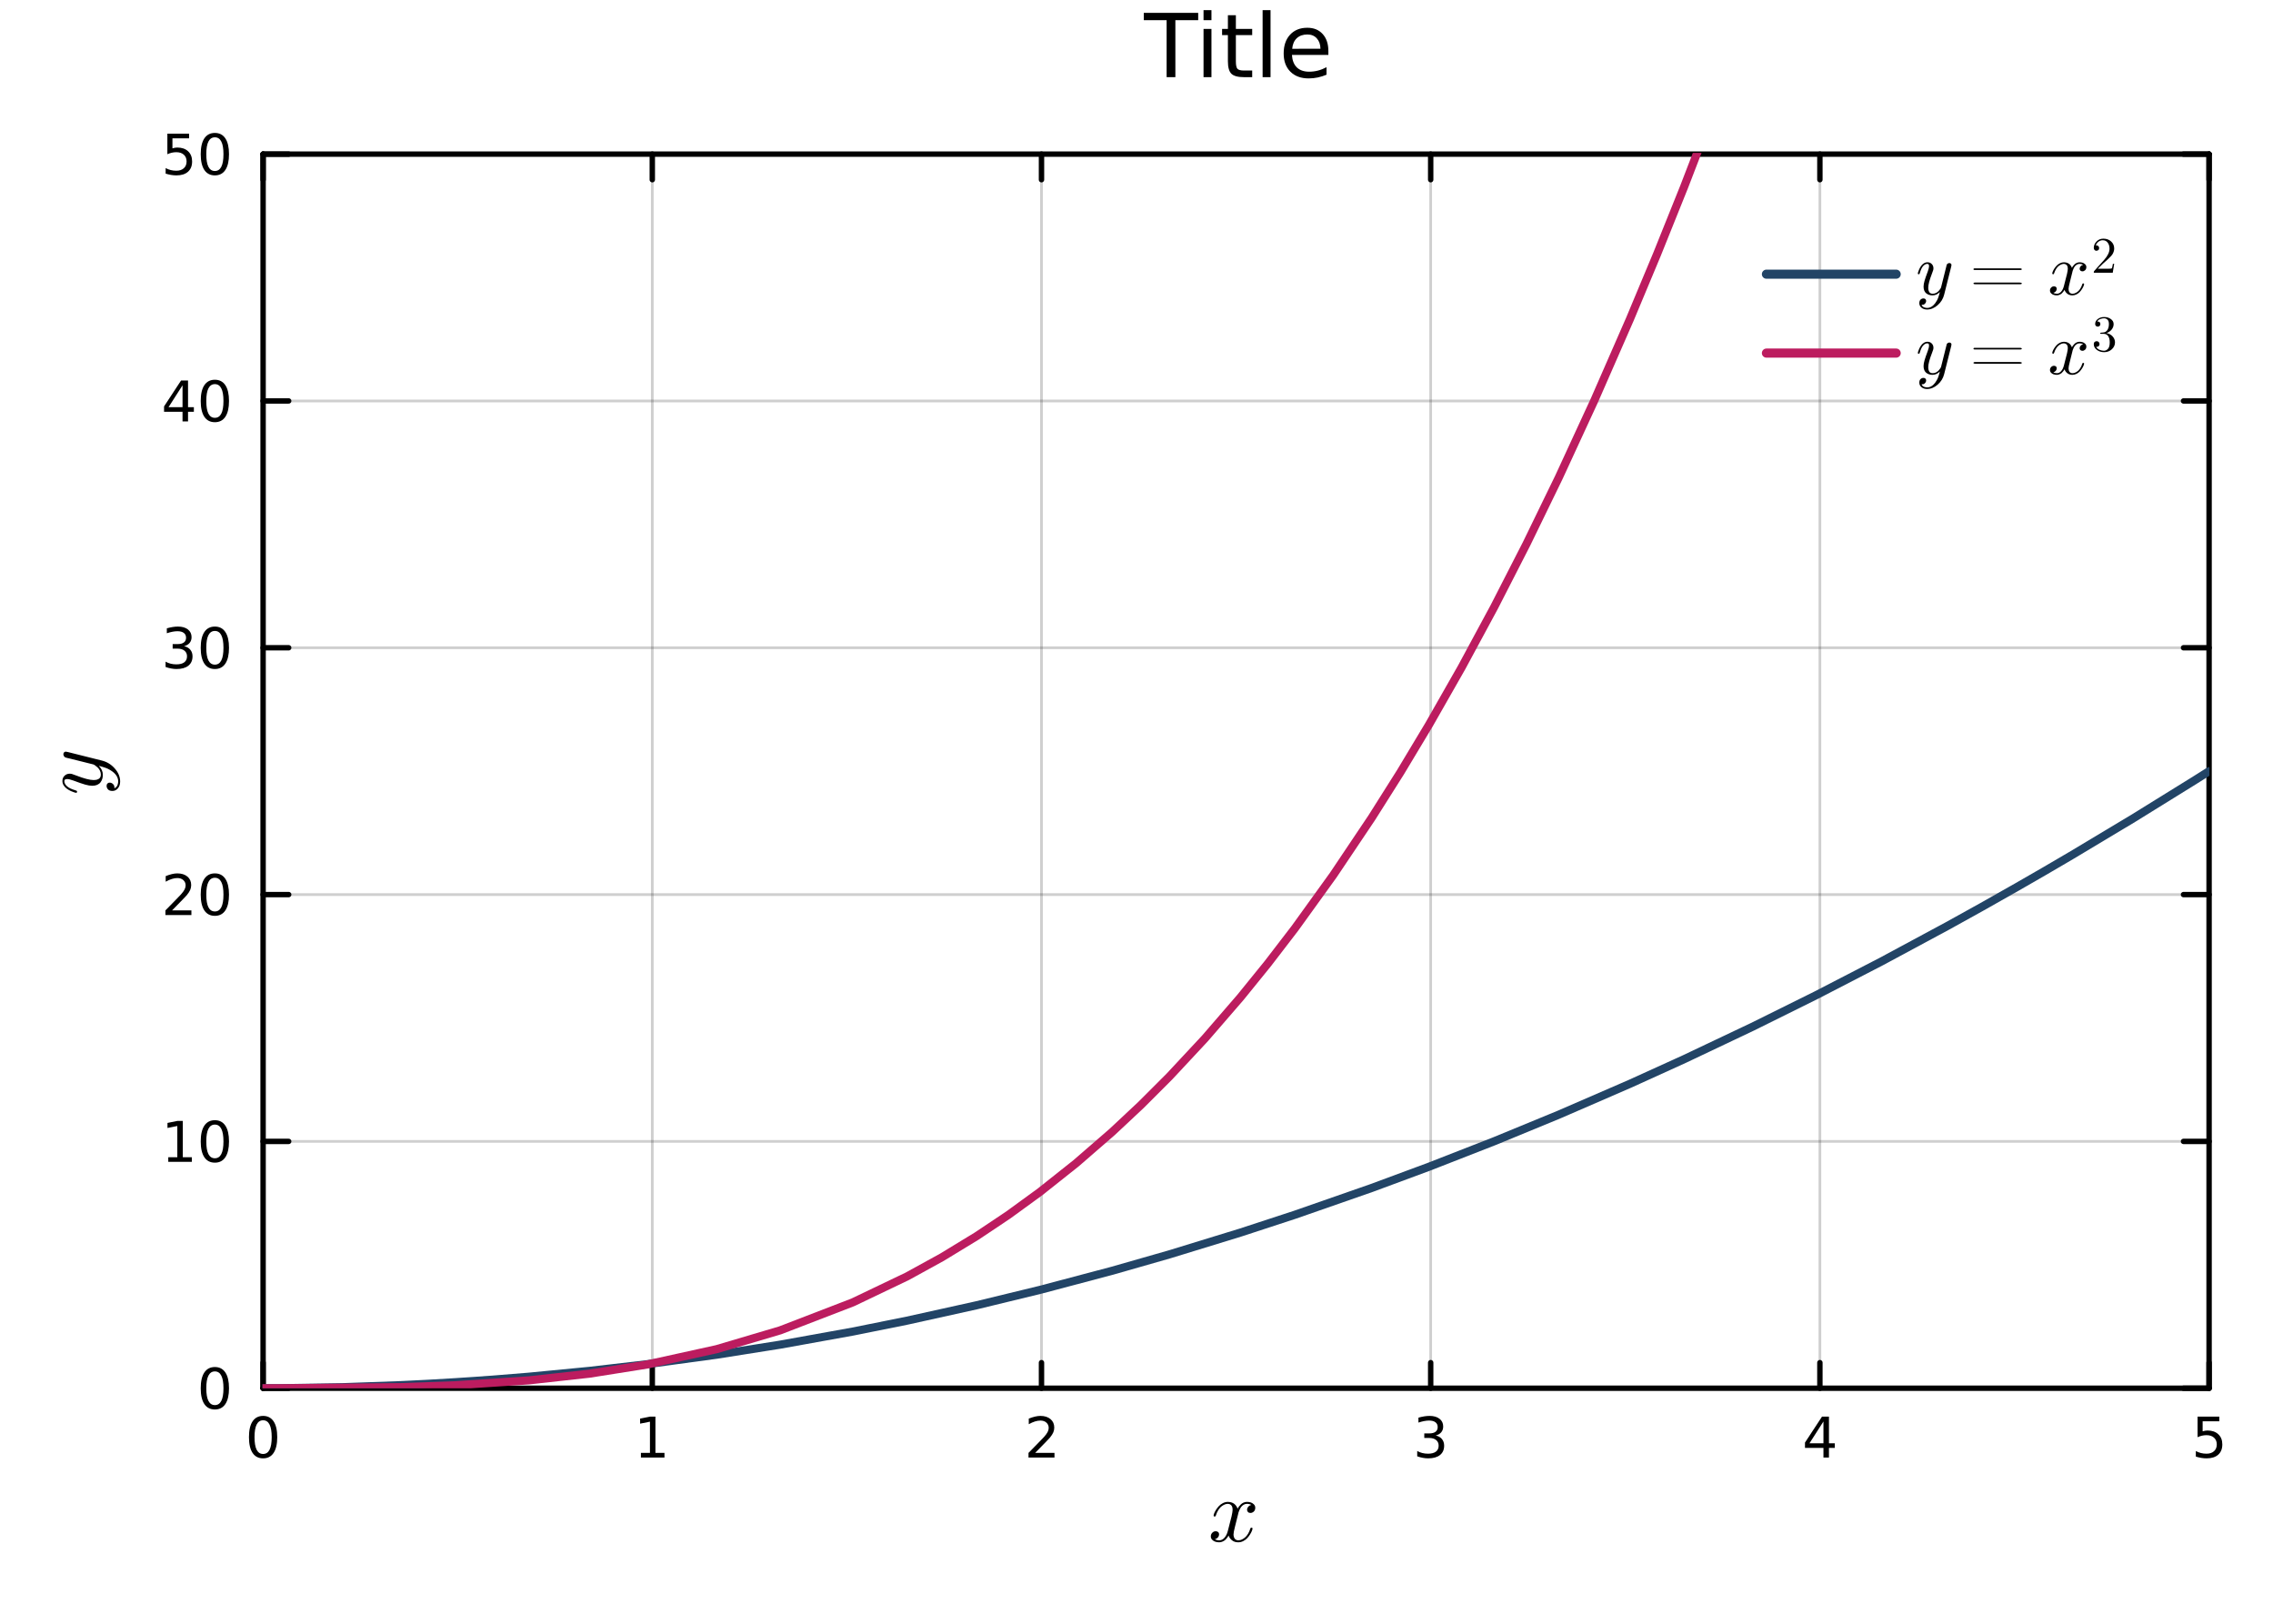 <?xml version="1.0" encoding="utf-8"?>
<svg xmlns="http://www.w3.org/2000/svg" xmlns:xlink="http://www.w3.org/1999/xlink" width="420" height="300" viewBox="0 0 1680 1200">
<defs>
  <clipPath id="clip160">
    <rect x="0" y="0" width="1680" height="1200"/>
  </clipPath>
</defs>
<defs>
  <clipPath id="clip161">
    <rect x="336" y="0" width="1177" height="1177"/>
  </clipPath>
</defs>
<defs>
  <clipPath id="clip162">
    <rect x="194" y="113" width="1439" height="913"/>
  </clipPath>
</defs>
<polyline clip-path="url(#clip162)" style="stroke:#000000; stroke-linecap:round; stroke-linejoin:round; stroke-width:2; stroke-opacity:0.1; fill:none" points="194.458,1025.95 194.458,113.906 "/>
<polyline clip-path="url(#clip162)" style="stroke:#000000; stroke-linecap:round; stroke-linejoin:round; stroke-width:2; stroke-opacity:0.1; fill:none" points="482.117,1025.95 482.117,113.906 "/>
<polyline clip-path="url(#clip162)" style="stroke:#000000; stroke-linecap:round; stroke-linejoin:round; stroke-width:2; stroke-opacity:0.1; fill:none" points="769.777,1025.95 769.777,113.906 "/>
<polyline clip-path="url(#clip162)" style="stroke:#000000; stroke-linecap:round; stroke-linejoin:round; stroke-width:2; stroke-opacity:0.1; fill:none" points="1057.44,1025.95 1057.44,113.906 "/>
<polyline clip-path="url(#clip162)" style="stroke:#000000; stroke-linecap:round; stroke-linejoin:round; stroke-width:2; stroke-opacity:0.1; fill:none" points="1345.1,1025.95 1345.1,113.906 "/>
<polyline clip-path="url(#clip162)" style="stroke:#000000; stroke-linecap:round; stroke-linejoin:round; stroke-width:2; stroke-opacity:0.1; fill:none" points="1632.76,1025.95 1632.76,113.906 "/>
<polyline clip-path="url(#clip162)" style="stroke:#000000; stroke-linecap:round; stroke-linejoin:round; stroke-width:2; stroke-opacity:0.1; fill:none" points="194.458,1025.95 194.458,113.906 "/>
<polyline clip-path="url(#clip162)" style="stroke:#000000; stroke-linecap:round; stroke-linejoin:round; stroke-width:2; stroke-opacity:0.1; fill:none" points="482.117,1025.95 482.117,113.906 "/>
<polyline clip-path="url(#clip162)" style="stroke:#000000; stroke-linecap:round; stroke-linejoin:round; stroke-width:2; stroke-opacity:0.1; fill:none" points="769.777,1025.95 769.777,113.906 "/>
<polyline clip-path="url(#clip162)" style="stroke:#000000; stroke-linecap:round; stroke-linejoin:round; stroke-width:2; stroke-opacity:0.1; fill:none" points="1057.44,1025.95 1057.44,113.906 "/>
<polyline clip-path="url(#clip162)" style="stroke:#000000; stroke-linecap:round; stroke-linejoin:round; stroke-width:2; stroke-opacity:0.1; fill:none" points="1345.1,1025.95 1345.1,113.906 "/>
<polyline clip-path="url(#clip162)" style="stroke:#000000; stroke-linecap:round; stroke-linejoin:round; stroke-width:2; stroke-opacity:0.1; fill:none" points="1632.76,1025.95 1632.76,113.906 "/>
<polyline clip-path="url(#clip162)" style="stroke:#000000; stroke-linecap:round; stroke-linejoin:round; stroke-width:2; stroke-opacity:0.1; fill:none" points="194.458,1025.95 1632.76,1025.95 "/>
<polyline clip-path="url(#clip162)" style="stroke:#000000; stroke-linecap:round; stroke-linejoin:round; stroke-width:2; stroke-opacity:0.1; fill:none" points="194.458,843.538 1632.76,843.538 "/>
<polyline clip-path="url(#clip162)" style="stroke:#000000; stroke-linecap:round; stroke-linejoin:round; stroke-width:2; stroke-opacity:0.1; fill:none" points="194.458,661.13 1632.76,661.13 "/>
<polyline clip-path="url(#clip162)" style="stroke:#000000; stroke-linecap:round; stroke-linejoin:round; stroke-width:2; stroke-opacity:0.1; fill:none" points="194.458,478.722 1632.76,478.722 "/>
<polyline clip-path="url(#clip162)" style="stroke:#000000; stroke-linecap:round; stroke-linejoin:round; stroke-width:2; stroke-opacity:0.1; fill:none" points="194.458,296.314 1632.76,296.314 "/>
<polyline clip-path="url(#clip162)" style="stroke:#000000; stroke-linecap:round; stroke-linejoin:round; stroke-width:2; stroke-opacity:0.1; fill:none" points="194.458,113.906 1632.76,113.906 "/>
<polyline clip-path="url(#clip162)" style="stroke:#000000; stroke-linecap:round; stroke-linejoin:round; stroke-width:2; stroke-opacity:0.1; fill:none" points="194.458,1025.95 1632.76,1025.95 "/>
<polyline clip-path="url(#clip162)" style="stroke:#000000; stroke-linecap:round; stroke-linejoin:round; stroke-width:2; stroke-opacity:0.1; fill:none" points="194.458,843.538 1632.76,843.538 "/>
<polyline clip-path="url(#clip162)" style="stroke:#000000; stroke-linecap:round; stroke-linejoin:round; stroke-width:2; stroke-opacity:0.1; fill:none" points="194.458,661.13 1632.76,661.13 "/>
<polyline clip-path="url(#clip162)" style="stroke:#000000; stroke-linecap:round; stroke-linejoin:round; stroke-width:2; stroke-opacity:0.1; fill:none" points="194.458,478.722 1632.76,478.722 "/>
<polyline clip-path="url(#clip162)" style="stroke:#000000; stroke-linecap:round; stroke-linejoin:round; stroke-width:2; stroke-opacity:0.1; fill:none" points="194.458,296.314 1632.76,296.314 "/>
<polyline clip-path="url(#clip162)" style="stroke:#000000; stroke-linecap:round; stroke-linejoin:round; stroke-width:2; stroke-opacity:0.1; fill:none" points="194.458,113.906 1632.76,113.906 "/>
<polyline clip-path="url(#clip160)" style="stroke:#000000; stroke-linecap:round; stroke-linejoin:round; stroke-width:4; stroke-opacity:1; fill:none" points="194.458,1025.95 1632.76,1025.95 "/>
<polyline clip-path="url(#clip160)" style="stroke:#000000; stroke-linecap:round; stroke-linejoin:round; stroke-width:4; stroke-opacity:1; fill:none" points="194.458,113.906 1632.76,113.906 "/>
<polyline clip-path="url(#clip160)" style="stroke:#000000; stroke-linecap:round; stroke-linejoin:round; stroke-width:4; stroke-opacity:1; fill:none" points="194.458,1025.95 194.458,1007.05 "/>
<polyline clip-path="url(#clip160)" style="stroke:#000000; stroke-linecap:round; stroke-linejoin:round; stroke-width:4; stroke-opacity:1; fill:none" points="482.117,1025.95 482.117,1007.05 "/>
<polyline clip-path="url(#clip160)" style="stroke:#000000; stroke-linecap:round; stroke-linejoin:round; stroke-width:4; stroke-opacity:1; fill:none" points="769.777,1025.95 769.777,1007.05 "/>
<polyline clip-path="url(#clip160)" style="stroke:#000000; stroke-linecap:round; stroke-linejoin:round; stroke-width:4; stroke-opacity:1; fill:none" points="1057.44,1025.95 1057.44,1007.05 "/>
<polyline clip-path="url(#clip160)" style="stroke:#000000; stroke-linecap:round; stroke-linejoin:round; stroke-width:4; stroke-opacity:1; fill:none" points="1345.1,1025.95 1345.1,1007.05 "/>
<polyline clip-path="url(#clip160)" style="stroke:#000000; stroke-linecap:round; stroke-linejoin:round; stroke-width:4; stroke-opacity:1; fill:none" points="1632.76,1025.95 1632.76,1007.05 "/>
<polyline clip-path="url(#clip160)" style="stroke:#000000; stroke-linecap:round; stroke-linejoin:round; stroke-width:4; stroke-opacity:1; fill:none" points="194.458,113.906 194.458,132.804 "/>
<polyline clip-path="url(#clip160)" style="stroke:#000000; stroke-linecap:round; stroke-linejoin:round; stroke-width:4; stroke-opacity:1; fill:none" points="482.117,113.906 482.117,132.804 "/>
<polyline clip-path="url(#clip160)" style="stroke:#000000; stroke-linecap:round; stroke-linejoin:round; stroke-width:4; stroke-opacity:1; fill:none" points="769.777,113.906 769.777,132.804 "/>
<polyline clip-path="url(#clip160)" style="stroke:#000000; stroke-linecap:round; stroke-linejoin:round; stroke-width:4; stroke-opacity:1; fill:none" points="1057.44,113.906 1057.44,132.804 "/>
<polyline clip-path="url(#clip160)" style="stroke:#000000; stroke-linecap:round; stroke-linejoin:round; stroke-width:4; stroke-opacity:1; fill:none" points="1345.1,113.906 1345.1,132.804 "/>
<polyline clip-path="url(#clip160)" style="stroke:#000000; stroke-linecap:round; stroke-linejoin:round; stroke-width:4; stroke-opacity:1; fill:none" points="1632.76,113.906 1632.76,132.804 "/>
<path clip-path="url(#clip160)" d="M194.458 1049.64 Q191.298 1049.64 189.698 1052.76 Q188.118 1055.86 188.118 1062.1 Q188.118 1068.31 189.698 1071.43 Q191.298 1074.53 194.458 1074.53 Q197.638 1074.53 199.217 1071.43 Q200.818 1068.31 200.818 1062.1 Q200.818 1055.86 199.217 1052.76 Q197.638 1049.64 194.458 1049.64 M194.458 1046.4 Q199.542 1046.4 202.215 1050.43 Q204.909 1054.44 204.909 1062.1 Q204.909 1069.73 202.215 1073.76 Q199.542 1077.77 194.458 1077.77 Q189.374 1077.77 186.68 1073.76 Q184.006 1069.73 184.006 1062.1 Q184.006 1054.44 186.68 1050.43 Q189.374 1046.4 194.458 1046.4 Z" fill="#000000" fill-rule="nonzero" fill-opacity="1" /><path clip-path="url(#clip160)" d="M473.702 1073.74 L480.386 1073.74 L480.386 1050.67 L473.114 1052.13 L473.114 1048.4 L480.345 1046.95 L484.436 1046.95 L484.436 1073.74 L491.12 1073.74 L491.12 1077.19 L473.702 1077.19 L473.702 1073.74 Z" fill="#000000" fill-rule="nonzero" fill-opacity="1" /><path clip-path="url(#clip160)" d="M765.098 1073.74 L779.378 1073.74 L779.378 1077.19 L760.176 1077.19 L760.176 1073.74 Q762.506 1071.33 766.516 1067.28 Q770.547 1063.21 771.58 1062.04 Q773.544 1059.83 774.314 1058.31 Q775.104 1056.77 775.104 1055.29 Q775.104 1052.88 773.403 1051.36 Q771.721 1049.84 769.007 1049.84 Q767.083 1049.84 764.936 1050.51 Q762.809 1051.18 760.379 1052.54 L760.379 1048.4 Q762.85 1047.41 764.997 1046.91 Q767.144 1046.4 768.926 1046.4 Q773.625 1046.4 776.42 1048.75 Q779.216 1051.1 779.216 1055.03 Q779.216 1056.89 778.507 1058.57 Q777.818 1060.23 775.975 1062.5 Q775.468 1063.09 772.754 1065.9 Q770.04 1068.7 765.098 1073.74 Z" fill="#000000" fill-rule="nonzero" fill-opacity="1" /><path clip-path="url(#clip160)" d="M1061.15 1060.88 Q1064.09 1061.51 1065.73 1063.49 Q1067.39 1065.48 1067.39 1068.4 Q1067.39 1072.87 1064.31 1075.32 Q1061.23 1077.77 1055.56 1077.77 Q1053.66 1077.77 1051.63 1077.39 Q1049.63 1077.02 1047.48 1076.27 L1047.48 1072.32 Q1049.18 1073.32 1051.21 1073.82 Q1053.23 1074.33 1055.44 1074.33 Q1059.29 1074.33 1061.3 1072.81 Q1063.32 1071.29 1063.32 1068.4 Q1063.32 1065.72 1061.44 1064.22 Q1059.57 1062.7 1056.23 1062.7 L1052.71 1062.7 L1052.71 1059.34 L1056.39 1059.34 Q1059.41 1059.34 1061.01 1058.15 Q1062.61 1056.93 1062.61 1054.66 Q1062.61 1052.33 1060.95 1051.1 Q1059.31 1049.84 1056.23 1049.84 Q1054.55 1049.84 1052.63 1050.21 Q1050.7 1050.57 1048.39 1051.34 L1048.39 1047.69 Q1050.72 1047.05 1052.75 1046.72 Q1054.79 1046.4 1056.6 1046.4 Q1061.25 1046.4 1063.97 1048.53 Q1066.68 1050.63 1066.68 1054.24 Q1066.68 1056.75 1065.24 1058.49 Q1063.81 1060.21 1061.15 1060.88 Z" fill="#000000" fill-rule="nonzero" fill-opacity="1" /><path clip-path="url(#clip160)" d="M1347.73 1050.51 L1337.4 1066.65 L1347.73 1066.65 L1347.73 1050.51 M1346.66 1046.95 L1351.8 1046.95 L1351.8 1066.65 L1356.11 1066.65 L1356.11 1070.06 L1351.8 1070.06 L1351.8 1077.19 L1347.73 1077.19 L1347.73 1070.06 L1334.08 1070.06 L1334.08 1066.11 L1346.66 1046.95 Z" fill="#000000" fill-rule="nonzero" fill-opacity="1" /><path clip-path="url(#clip160)" d="M1624.25 1046.95 L1640.31 1046.95 L1640.31 1050.39 L1628 1050.39 L1628 1057.8 Q1628.89 1057.5 1629.78 1057.36 Q1630.67 1057.19 1631.56 1057.19 Q1636.62 1057.19 1639.58 1059.97 Q1642.54 1062.74 1642.54 1067.48 Q1642.54 1072.36 1639.5 1075.08 Q1636.46 1077.77 1630.93 1077.77 Q1629.03 1077.77 1627.04 1077.45 Q1625.08 1077.12 1622.97 1076.48 L1622.97 1072.36 Q1624.8 1073.36 1626.74 1073.84 Q1628.68 1074.33 1630.85 1074.33 Q1634.36 1074.33 1636.4 1072.49 Q1638.45 1070.64 1638.45 1067.48 Q1638.45 1064.32 1636.4 1062.48 Q1634.36 1060.64 1630.85 1060.64 Q1629.21 1060.64 1627.57 1061 Q1625.95 1061.37 1624.25 1062.14 L1624.25 1046.95 Z" fill="#000000" fill-rule="nonzero" fill-opacity="1" /><path clip-path="url(#clip160)" d="M927.78 1114.28 Q927.78 1116.09 926.653 1117.12 Q925.525 1118.12 924.237 1118.12 Q923.013 1118.12 922.369 1117.41 Q921.725 1116.7 921.725 1115.8 Q921.725 1114.57 922.627 1113.51 Q923.529 1112.45 924.881 1112.22 Q923.561 1111.39 921.596 1111.39 Q920.308 1111.39 919.181 1112.06 Q918.086 1112.74 917.409 1113.61 Q916.765 1114.48 916.186 1115.73 Q915.638 1116.96 915.413 1117.7 Q915.219 1118.41 915.058 1119.18 L912.804 1128.2 Q911.709 1132.48 911.709 1133.99 Q911.709 1135.86 912.611 1137.12 Q913.513 1138.34 915.316 1138.34 Q916.025 1138.34 916.83 1138.15 Q917.635 1137.92 918.665 1137.34 Q919.728 1136.73 920.662 1135.83 Q921.628 1134.9 922.562 1133.32 Q923.496 1131.74 924.108 1129.71 Q924.302 1129 924.946 1129 Q925.751 1129 925.751 1129.65 Q925.751 1130.19 925.3 1131.35 Q924.881 1132.48 923.947 1133.96 Q923.045 1135.41 921.854 1136.73 Q920.662 1138.02 918.891 1138.92 Q917.12 1139.82 915.187 1139.82 Q912.418 1139.82 910.582 1138.34 Q908.746 1136.86 908.07 1134.8 Q907.909 1135.09 907.683 1135.48 Q907.458 1135.86 906.782 1136.73 Q906.137 1137.57 905.397 1138.21 Q904.656 1138.83 903.497 1139.31 Q902.369 1139.82 901.145 1139.82 Q899.6 1139.82 898.215 1139.37 Q896.862 1138.92 895.896 1137.89 Q894.93 1136.86 894.93 1135.44 Q894.93 1133.87 895.993 1132.77 Q897.088 1131.64 898.569 1131.64 Q899.503 1131.64 900.244 1132.19 Q901.017 1132.74 901.017 1133.93 Q901.017 1135.25 900.115 1136.25 Q899.213 1137.25 897.925 1137.51 Q899.245 1138.34 901.21 1138.34 Q903.335 1138.34 905.01 1136.47 Q906.685 1134.61 907.49 1131.48 Q909.487 1123.98 910.26 1120.63 Q911.033 1117.25 911.033 1115.8 Q911.033 1114.45 910.678 1113.51 Q910.324 1112.58 909.712 1112.16 Q909.133 1111.71 908.585 1111.55 Q908.07 1111.39 907.49 1111.39 Q906.524 1111.39 905.429 1111.77 Q904.366 1112.16 903.078 1113.06 Q901.822 1113.93 900.63 1115.73 Q899.439 1117.54 898.633 1120.02 Q898.472 1120.76 897.764 1120.76 Q896.991 1120.73 896.991 1120.08 Q896.991 1119.53 897.41 1118.41 Q897.861 1117.25 898.762 1115.8 Q899.696 1114.35 900.888 1113.06 Q902.112 1111.74 903.883 1110.84 Q905.687 1109.94 907.619 1109.94 Q908.488 1109.94 909.326 1110.13 Q910.195 1110.29 911.226 1110.77 Q912.289 1111.26 913.223 1112.32 Q914.157 1113.38 914.736 1114.93 Q915.123 1114.19 915.638 1113.48 Q916.186 1112.77 917.023 1111.9 Q917.893 1111 919.084 1110.48 Q920.308 1109.94 921.661 1109.94 Q922.981 1109.94 924.269 1110.29 Q925.558 1110.61 926.653 1111.68 Q927.78 1112.71 927.78 1114.28 Z" fill="#000000" fill-rule="nonzero" fill-opacity="1" /><polyline clip-path="url(#clip160)" style="stroke:#000000; stroke-linecap:round; stroke-linejoin:round; stroke-width:4; stroke-opacity:1; fill:none" points="194.458,1025.95 194.458,113.906 "/>
<polyline clip-path="url(#clip160)" style="stroke:#000000; stroke-linecap:round; stroke-linejoin:round; stroke-width:4; stroke-opacity:1; fill:none" points="1632.76,1025.95 1632.76,113.906 "/>
<polyline clip-path="url(#clip160)" style="stroke:#000000; stroke-linecap:round; stroke-linejoin:round; stroke-width:4; stroke-opacity:1; fill:none" points="194.458,1025.95 213.355,1025.95 "/>
<polyline clip-path="url(#clip160)" style="stroke:#000000; stroke-linecap:round; stroke-linejoin:round; stroke-width:4; stroke-opacity:1; fill:none" points="194.458,843.538 213.355,843.538 "/>
<polyline clip-path="url(#clip160)" style="stroke:#000000; stroke-linecap:round; stroke-linejoin:round; stroke-width:4; stroke-opacity:1; fill:none" points="194.458,661.13 213.355,661.13 "/>
<polyline clip-path="url(#clip160)" style="stroke:#000000; stroke-linecap:round; stroke-linejoin:round; stroke-width:4; stroke-opacity:1; fill:none" points="194.458,478.722 213.355,478.722 "/>
<polyline clip-path="url(#clip160)" style="stroke:#000000; stroke-linecap:round; stroke-linejoin:round; stroke-width:4; stroke-opacity:1; fill:none" points="194.458,296.314 213.355,296.314 "/>
<polyline clip-path="url(#clip160)" style="stroke:#000000; stroke-linecap:round; stroke-linejoin:round; stroke-width:4; stroke-opacity:1; fill:none" points="194.458,113.906 213.355,113.906 "/>
<polyline clip-path="url(#clip160)" style="stroke:#000000; stroke-linecap:round; stroke-linejoin:round; stroke-width:4; stroke-opacity:1; fill:none" points="1632.76,1025.95 1613.86,1025.95 "/>
<polyline clip-path="url(#clip160)" style="stroke:#000000; stroke-linecap:round; stroke-linejoin:round; stroke-width:4; stroke-opacity:1; fill:none" points="1632.76,843.538 1613.86,843.538 "/>
<polyline clip-path="url(#clip160)" style="stroke:#000000; stroke-linecap:round; stroke-linejoin:round; stroke-width:4; stroke-opacity:1; fill:none" points="1632.76,661.13 1613.86,661.13 "/>
<polyline clip-path="url(#clip160)" style="stroke:#000000; stroke-linecap:round; stroke-linejoin:round; stroke-width:4; stroke-opacity:1; fill:none" points="1632.76,478.722 1613.86,478.722 "/>
<polyline clip-path="url(#clip160)" style="stroke:#000000; stroke-linecap:round; stroke-linejoin:round; stroke-width:4; stroke-opacity:1; fill:none" points="1632.76,296.314 1613.86,296.314 "/>
<polyline clip-path="url(#clip160)" style="stroke:#000000; stroke-linecap:round; stroke-linejoin:round; stroke-width:4; stroke-opacity:1; fill:none" points="1632.76,113.906 1613.86,113.906 "/>
<path clip-path="url(#clip160)" d="M158.806 1013.52 Q155.647 1013.52 154.047 1016.64 Q152.467 1019.74 152.467 1025.98 Q152.467 1032.19 154.047 1035.31 Q155.647 1038.41 158.806 1038.41 Q161.986 1038.41 163.566 1035.31 Q165.166 1032.19 165.166 1025.98 Q165.166 1019.74 163.566 1016.64 Q161.986 1013.52 158.806 1013.52 M158.806 1010.28 Q163.89 1010.28 166.564 1014.31 Q169.258 1018.32 169.258 1025.98 Q169.258 1033.61 166.564 1037.64 Q163.89 1041.65 158.806 1041.65 Q153.722 1041.65 151.029 1037.64 Q148.355 1033.61 148.355 1025.98 Q148.355 1018.32 151.029 1014.31 Q153.722 1010.28 158.806 1010.28 Z" fill="#000000" fill-rule="nonzero" fill-opacity="1" /><path clip-path="url(#clip160)" d="M124.374 855.214 L131.058 855.214 L131.058 832.145 L123.786 833.603 L123.786 829.876 L131.017 828.418 L135.109 828.418 L135.109 855.214 L141.793 855.214 L141.793 858.658 L124.374 858.658 L124.374 855.214 Z" fill="#000000" fill-rule="nonzero" fill-opacity="1" /><path clip-path="url(#clip160)" d="M158.806 831.112 Q155.647 831.112 154.047 834.231 Q152.467 837.33 152.467 843.568 Q152.467 849.786 154.047 852.905 Q155.647 856.004 158.806 856.004 Q161.986 856.004 163.566 852.905 Q165.166 849.786 165.166 843.568 Q165.166 837.33 163.566 834.231 Q161.986 831.112 158.806 831.112 M158.806 827.871 Q163.89 827.871 166.564 831.902 Q169.258 835.912 169.258 843.568 Q169.258 851.204 166.564 855.235 Q163.89 859.245 158.806 859.245 Q153.722 859.245 151.029 855.235 Q148.355 851.204 148.355 843.568 Q148.355 835.912 151.029 831.902 Q153.722 827.871 158.806 827.871 Z" fill="#000000" fill-rule="nonzero" fill-opacity="1" /><path clip-path="url(#clip160)" d="M127.189 672.807 L141.468 672.807 L141.468 676.25 L122.267 676.25 L122.267 672.807 Q124.596 670.396 128.607 666.345 Q132.637 662.274 133.67 661.1 Q135.635 658.892 136.405 657.373 Q137.195 655.833 137.195 654.355 Q137.195 651.944 135.493 650.425 Q133.812 648.906 131.098 648.906 Q129.174 648.906 127.027 649.575 Q124.9 650.243 122.47 651.6 L122.47 647.468 Q124.941 646.476 127.088 645.969 Q129.235 645.463 131.017 645.463 Q135.716 645.463 138.511 647.813 Q141.306 650.162 141.306 654.091 Q141.306 655.955 140.598 657.636 Q139.909 659.297 138.066 661.565 Q137.559 662.153 134.845 664.968 Q132.131 667.763 127.189 672.807 Z" fill="#000000" fill-rule="nonzero" fill-opacity="1" /><path clip-path="url(#clip160)" d="M158.806 648.704 Q155.647 648.704 154.047 651.823 Q152.467 654.922 152.467 661.16 Q152.467 667.378 154.047 670.498 Q155.647 673.597 158.806 673.597 Q161.986 673.597 163.566 670.498 Q165.166 667.378 165.166 661.16 Q165.166 654.922 163.566 651.823 Q161.986 648.704 158.806 648.704 M158.806 645.463 Q163.89 645.463 166.564 649.494 Q169.258 653.504 169.258 661.16 Q169.258 668.796 166.564 672.827 Q163.89 676.837 158.806 676.837 Q153.722 676.837 151.029 672.827 Q148.355 668.796 148.355 661.16 Q148.355 653.504 151.029 649.494 Q153.722 645.463 158.806 645.463 Z" fill="#000000" fill-rule="nonzero" fill-opacity="1" /><path clip-path="url(#clip160)" d="M136.06 477.537 Q138.997 478.165 140.638 480.15 Q142.299 482.135 142.299 485.052 Q142.299 489.528 139.22 491.979 Q136.142 494.429 130.47 494.429 Q128.566 494.429 126.541 494.045 Q124.536 493.68 122.389 492.931 L122.389 488.981 Q124.09 489.973 126.116 490.48 Q128.141 490.986 130.349 490.986 Q134.197 490.986 136.202 489.467 Q138.228 487.948 138.228 485.052 Q138.228 482.378 136.344 480.879 Q134.481 479.36 131.139 479.36 L127.614 479.36 L127.614 475.998 L131.301 475.998 Q134.319 475.998 135.919 474.803 Q137.519 473.588 137.519 471.319 Q137.519 468.99 135.858 467.754 Q134.217 466.498 131.139 466.498 Q129.458 466.498 127.533 466.863 Q125.609 467.228 123.3 467.997 L123.3 464.351 Q125.629 463.703 127.655 463.379 Q129.701 463.055 131.503 463.055 Q136.162 463.055 138.876 465.182 Q141.59 467.288 141.59 470.894 Q141.59 473.405 140.152 475.147 Q138.714 476.869 136.06 477.537 Z" fill="#000000" fill-rule="nonzero" fill-opacity="1" /><path clip-path="url(#clip160)" d="M158.806 466.296 Q155.647 466.296 154.047 469.415 Q152.467 472.514 152.467 478.752 Q152.467 484.971 154.047 488.09 Q155.647 491.189 158.806 491.189 Q161.986 491.189 163.566 488.09 Q165.166 484.971 165.166 478.752 Q165.166 472.514 163.566 469.415 Q161.986 466.296 158.806 466.296 M158.806 463.055 Q163.89 463.055 166.564 467.086 Q169.258 471.096 169.258 478.752 Q169.258 486.388 166.564 490.419 Q163.89 494.429 158.806 494.429 Q153.722 494.429 151.029 490.419 Q148.355 486.388 148.355 478.752 Q148.355 471.096 151.029 467.086 Q153.722 463.055 158.806 463.055 Z" fill="#000000" fill-rule="nonzero" fill-opacity="1" /><path clip-path="url(#clip160)" d="M134.906 284.759 L124.576 300.902 L134.906 300.902 L134.906 284.759 M133.833 281.194 L138.977 281.194 L138.977 300.902 L143.291 300.902 L143.291 304.305 L138.977 304.305 L138.977 311.434 L134.906 311.434 L134.906 304.305 L121.254 304.305 L121.254 300.355 L133.833 281.194 Z" fill="#000000" fill-rule="nonzero" fill-opacity="1" /><path clip-path="url(#clip160)" d="M158.806 283.888 Q155.647 283.888 154.047 287.007 Q152.467 290.106 152.467 296.345 Q152.467 302.563 154.047 305.682 Q155.647 308.781 158.806 308.781 Q161.986 308.781 163.566 305.682 Q165.166 302.563 165.166 296.345 Q165.166 290.106 163.566 287.007 Q161.986 283.888 158.806 283.888 M158.806 280.647 Q163.89 280.647 166.564 284.678 Q169.258 288.688 169.258 296.345 Q169.258 303.981 166.564 308.011 Q163.89 312.022 158.806 312.022 Q153.722 312.022 151.029 308.011 Q148.355 303.981 148.355 296.345 Q148.355 288.688 151.029 284.678 Q153.722 280.647 158.806 280.647 Z" fill="#000000" fill-rule="nonzero" fill-opacity="1" /><path clip-path="url(#clip160)" d="M123.705 98.786 L139.767 98.786 L139.767 102.23 L127.452 102.23 L127.452 109.643 Q128.344 109.339 129.235 109.197 Q130.126 109.035 131.017 109.035 Q136.081 109.035 139.038 111.81 Q141.995 114.585 141.995 119.324 Q141.995 124.206 138.957 126.92 Q135.919 129.614 130.389 129.614 Q128.485 129.614 126.5 129.29 Q124.536 128.966 122.429 128.318 L122.429 124.206 Q124.252 125.198 126.197 125.684 Q128.141 126.171 130.308 126.171 Q133.812 126.171 135.858 124.327 Q137.904 122.484 137.904 119.324 Q137.904 116.165 135.858 114.322 Q133.812 112.478 130.308 112.478 Q128.668 112.478 127.027 112.843 Q125.407 113.208 123.705 113.977 L123.705 98.786 Z" fill="#000000" fill-rule="nonzero" fill-opacity="1" /><path clip-path="url(#clip160)" d="M158.806 101.48 Q155.647 101.48 154.047 104.599 Q152.467 107.698 152.467 113.937 Q152.467 120.155 154.047 123.274 Q155.647 126.373 158.806 126.373 Q161.986 126.373 163.566 123.274 Q165.166 120.155 165.166 113.937 Q165.166 107.698 163.566 104.599 Q161.986 101.48 158.806 101.48 M158.806 98.24 Q163.89 98.24 166.564 102.27 Q169.258 106.281 169.258 113.937 Q169.258 121.573 166.564 125.603 Q163.89 129.614 158.806 129.614 Q153.722 129.614 151.029 125.603 Q148.355 121.573 148.355 113.937 Q148.355 106.281 151.029 102.27 Q153.722 98.24 158.806 98.24 Z" fill="#000000" fill-rule="nonzero" fill-opacity="1" /><path clip-path="url(#clip160)" d="M48.641 555.489 Q49.092 555.489 50.155 555.779 L75.34 562.091 Q80.944 563.476 84.873 567.985 Q88.802 572.461 88.802 577.55 Q88.802 580.609 87.159 582.574 Q85.549 584.539 83.069 584.539 Q80.879 584.539 79.816 583.379 Q78.786 582.22 78.786 580.835 Q78.786 580.384 78.915 579.901 Q79.043 579.418 79.591 578.903 Q80.138 578.387 81.072 578.387 Q82.586 578.387 83.778 579.708 Q84.325 580.352 84.454 580.964 Q84.583 581.543 84.583 582.542 Q85.484 582.155 86.096 581.447 Q86.708 580.738 86.934 579.933 Q87.191 579.128 87.256 578.613 Q87.353 578.065 87.353 577.55 Q87.353 573.428 83.198 570.271 Q81.942 569.337 80.686 568.661 Q79.462 567.953 77.948 567.437 Q76.467 566.922 75.662 566.697 Q74.857 566.439 73.021 565.988 Q76.016 568.983 76.016 572.655 Q76.016 574.201 75.597 575.585 Q75.179 576.938 74.309 578.13 Q73.407 579.321 71.829 580.03 Q70.251 580.706 68.158 580.706 Q65.936 580.706 62.908 579.837 Q59.881 578.967 54.309 576.874 Q51.185 575.746 49.672 575.746 Q48.931 575.746 48.48 575.907 Q47.997 576.068 47.836 576.391 Q47.643 576.713 47.61 576.906 Q47.578 577.067 47.578 577.389 Q47.578 579.289 49.511 581.06 Q51.443 582.832 55.758 584.056 Q56.564 584.313 56.757 584.474 Q56.95 584.635 56.95 585.118 Q56.918 585.923 56.274 585.923 Q56.016 585.923 55.018 585.634 Q53.987 585.344 52.474 584.667 Q50.928 583.959 49.543 582.993 Q48.126 582.027 47.127 580.513 Q46.129 578.967 46.129 577.196 Q46.129 574.78 47.707 573.299 Q49.253 571.785 51.539 571.785 Q52.474 571.785 53.311 572.043 Q54.116 572.268 56.274 573.106 Q64.969 576.487 69.221 576.487 Q70.251 576.487 71.121 576.326 Q71.958 576.133 72.795 575.714 Q73.601 575.296 74.084 574.458 Q74.534 573.589 74.534 572.397 Q74.534 570.883 73.826 569.466 Q73.085 568.017 72.087 567.115 Q71.088 566.181 70.251 565.634 Q69.382 565.054 68.931 564.925 L57.079 561.962 L51.797 560.642 Q48.931 560.03 48.222 559.74 Q47.546 559.354 47.192 558.677 Q46.837 558.001 46.837 557.421 Q46.837 556.616 47.321 556.069 Q47.804 555.489 48.641 555.489 Z" fill="#000000" fill-rule="nonzero" fill-opacity="1" /><path clip-path="url(#clip160)" d="M845.398 9.504 L885.598 9.504 L885.598 14.915 L868.729 14.915 L868.729 57.024 L862.267 57.024 L862.267 14.915 L845.398 14.915 L845.398 9.504 Z" fill="#000000" fill-rule="nonzero" fill-opacity="1" /><path clip-path="url(#clip160)" d="M889.544 21.376 L895.401 21.376 L895.401 57.024 L889.544 57.024 L889.544 21.376 M889.544 7.499 L895.401 7.499 L895.401 14.915 L889.544 14.915 L889.544 7.499 Z" fill="#000000" fill-rule="nonzero" fill-opacity="1" /><path clip-path="url(#clip160)" d="M913.448 11.255 L913.448 21.376 L925.511 21.376 L925.511 25.927 L913.448 25.927 L913.448 45.279 Q913.448 49.64 914.625 50.881 Q915.835 52.122 919.495 52.122 L925.511 52.122 L925.511 57.024 L919.495 57.024 Q912.716 57.024 910.137 54.51 Q907.559 51.963 907.559 45.279 L907.559 25.927 L903.263 25.927 L903.263 21.376 L907.559 21.376 L907.559 11.255 L913.448 11.255 Z" fill="#000000" fill-rule="nonzero" fill-opacity="1" /><path clip-path="url(#clip160)" d="M933.213 7.499 L939.07 7.499 L939.07 57.024 L933.213 57.024 L933.213 7.499 Z" fill="#000000" fill-rule="nonzero" fill-opacity="1" /><path clip-path="url(#clip160)" d="M981.815 37.736 L981.815 40.6 L954.888 40.6 Q955.27 46.648 958.517 49.831 Q961.795 52.982 967.62 52.982 Q970.994 52.982 974.145 52.154 Q977.328 51.327 980.447 49.672 L980.447 55.21 Q977.296 56.547 973.986 57.247 Q970.675 57.947 967.27 57.947 Q958.74 57.947 953.743 52.982 Q948.777 48.017 948.777 39.55 Q948.777 30.797 953.488 25.673 Q958.23 20.517 966.251 20.517 Q973.444 20.517 977.614 25.164 Q981.815 29.779 981.815 37.736 M975.959 36.017 Q975.895 31.211 973.253 28.346 Q970.644 25.482 966.315 25.482 Q961.413 25.482 958.453 28.251 Q955.525 31.02 955.079 36.049 L975.959 36.017 Z" fill="#000000" fill-rule="nonzero" fill-opacity="1" /><polyline clip-path="url(#clip162)" style="stroke:#224466; stroke-linecap:round; stroke-linejoin:round; stroke-width:6; stroke-opacity:1; fill:none" points="194.458,1025.95 201.882,1025.93 209.306,1025.9 252.79,1025.2 296.273,1023.66 316.501,1022.66 336.73,1021.48 363.844,1019.62 390.957,1017.43 435.766,1013.11 477.433,1008.29 529.74,1001.17 576.66,993.744 630.366,984.059 670.511,975.989 721.857,964.631 768.721,953.25 822.058,939.119 864.34,927.026 916.869,910.904 957.098,897.735 1013.82,877.955 1056.2,862.249 1104.4,843.425 1152.13,823.773 1204.65,800.992 1244.76,782.772 1295.38,758.767 1342.2,735.56 1390.49,710.613 1439.43,684.278 1464.98,670.109 1490.53,655.652 1510.66,644.061 1530.79,632.292 1576.63,604.822 1622.47,576.425 1627.61,573.181 1632.76,569.926 "/>
<polyline clip-path="url(#clip162)" style="stroke:#bc1c5f; stroke-linecap:round; stroke-linejoin:round; stroke-width:6; stroke-opacity:1; fill:none" points="194.458,1025.95 209.306,1025.94 296.273,1025.14 336.73,1023.74 390.957,1020.13 435.766,1015.18 477.433,1008.58 529.74,997.063 576.66,983.161 630.366,962.472 670.511,943.271 696.184,929.161 721.857,913.53 745.289,897.871 768.721,880.821 795.39,859.649 822.058,836.512 843.199,816.717 864.34,795.588 890.604,767.417 916.869,737.037 936.984,712.226 957.098,686.034 985.457,646.688 1013.82,604.417 1035.01,570.856 1056.2,535.56 1080.3,493.256 1104.4,448.586 1128.27,401.953 1152.13,352.873 1178.39,295.977 1204.65,235.962 1224.71,187.967 1244.76,138.067 1270.07,72.321 1295.38,3.406 1318.79,-63.218 1342.2,-132.674 1366.34,-207.336 1390.49,-285.139 1414.96,-367.272 1439.43,-452.766 1464.98,-545.697 1490.53,-642.442 1510.66,-721.388 1530.79,-802.787 1553.71,-898.506 1576.63,-997.508 1599.55,-1099.85 1622.47,-1205.58 1625.04,-1217.66 1627.61,-1229.78 1630.18,-1241.94 1632.76,-1254.15 "/>
<path clip-path="url(#clip160)" d="M1289.61 319.268 L1584.81 319.268 L1584.81 144.308 L1289.61 144.308  Z" fill="#000000" fill-rule="evenodd" fill-opacity="0"/>
<polyline clip-path="url(#clip160)" style="stroke:#000000; stroke-linecap:round; stroke-linejoin:round; stroke-width:4; stroke-opacity:0; fill:none" points="1289.61,319.268 1584.81,319.268 1584.81,144.308 1289.61,144.308 1289.61,319.268 "/>
<polyline clip-path="url(#clip160)" style="stroke:#224466; stroke-linecap:round; stroke-linejoin:round; stroke-width:6.75; stroke-opacity:1; fill:none" points="1305.59,202.628 1401.48,202.628 "/>
<path clip-path="url(#clip160)" d="M1442.36 195.891 Q1442.36 196.26 1442.13 197.13 L1436.96 217.736 Q1435.83 222.321 1432.14 225.535 Q1428.48 228.75 1424.31 228.75 Q1421.81 228.75 1420.2 227.406 Q1418.59 226.089 1418.59 224.06 Q1418.59 222.268 1419.54 221.398 Q1420.49 220.555 1421.62 220.555 Q1421.99 220.555 1422.39 220.66 Q1422.78 220.766 1423.21 221.214 Q1423.63 221.662 1423.63 222.426 Q1423.63 223.664 1422.55 224.639 Q1422.02 225.087 1421.52 225.193 Q1421.04 225.298 1420.23 225.298 Q1420.54 226.036 1421.12 226.537 Q1421.7 227.037 1422.36 227.222 Q1423.02 227.433 1423.44 227.485 Q1423.89 227.564 1424.31 227.564 Q1427.69 227.564 1430.27 224.165 Q1431.03 223.137 1431.58 222.11 Q1432.16 221.108 1432.59 219.87 Q1433.01 218.658 1433.19 217.999 Q1433.4 217.34 1433.77 215.838 Q1431.32 218.289 1428.32 218.289 Q1427.05 218.289 1425.92 217.946 Q1424.81 217.604 1423.84 216.892 Q1422.86 216.155 1422.28 214.863 Q1421.73 213.572 1421.73 211.86 Q1421.73 210.041 1422.44 207.564 Q1423.15 205.087 1424.87 200.529 Q1425.79 197.973 1425.79 196.734 Q1425.79 196.128 1425.66 195.76 Q1425.52 195.364 1425.26 195.232 Q1425 195.074 1424.84 195.048 Q1424.71 195.022 1424.44 195.022 Q1422.89 195.022 1421.44 196.603 Q1419.99 198.184 1418.99 201.715 Q1418.78 202.373 1418.65 202.532 Q1418.52 202.69 1418.12 202.69 Q1417.46 202.663 1417.46 202.136 Q1417.46 201.925 1417.7 201.109 Q1417.94 200.265 1418.49 199.027 Q1419.07 197.762 1419.86 196.629 Q1420.65 195.47 1421.89 194.653 Q1423.15 193.836 1424.6 193.836 Q1426.58 193.836 1427.79 195.127 Q1429.03 196.392 1429.03 198.263 Q1429.03 199.027 1428.82 199.712 Q1428.63 200.371 1427.95 202.136 Q1425.18 209.251 1425.18 212.729 Q1425.18 213.572 1425.31 214.284 Q1425.47 214.969 1425.81 215.654 Q1426.16 216.313 1426.84 216.708 Q1427.55 217.077 1428.53 217.077 Q1429.77 217.077 1430.93 216.497 Q1432.11 215.891 1432.85 215.074 Q1433.61 214.257 1434.06 213.572 Q1434.54 212.861 1434.64 212.492 L1437.07 202.795 L1438.15 198.474 Q1438.65 196.128 1438.88 195.549 Q1439.2 194.995 1439.75 194.705 Q1440.31 194.416 1440.78 194.416 Q1441.44 194.416 1441.89 194.811 Q1442.36 195.206 1442.36 195.891 Z" fill="#000000" fill-rule="nonzero" fill-opacity="1" /><path clip-path="url(#clip160)" d="M1458.61 209.488 Q1458.67 208.829 1459.69 208.829 L1492.76 208.829 Q1494.32 208.829 1494.34 209.435 Q1494.34 210.094 1492.87 210.068 L1460.06 210.068 Q1458.61 210.094 1458.61 209.488 M1458.61 198.948 Q1458.61 198.289 1459.75 198.315 L1492.71 198.315 Q1494.32 198.315 1494.34 198.948 Q1494.34 199.554 1492.97 199.554 L1459.69 199.554 Q1458.61 199.554 1458.61 198.948 Z" fill="#000000" fill-rule="nonzero" fill-opacity="1" /><path clip-path="url(#clip160)" d="M1542.04 197.393 Q1542.04 198.869 1541.12 199.712 Q1540.2 200.529 1539.14 200.529 Q1538.14 200.529 1537.61 199.949 Q1537.09 199.369 1537.09 198.632 Q1537.09 197.63 1537.82 196.761 Q1538.56 195.891 1539.67 195.707 Q1538.59 195.022 1536.98 195.022 Q1535.93 195.022 1535 195.575 Q1534.11 196.128 1533.56 196.84 Q1533.03 197.551 1532.55 198.579 Q1532.11 199.58 1531.92 200.186 Q1531.76 200.766 1531.63 201.398 L1529.79 208.777 Q1528.89 212.281 1528.89 213.52 Q1528.89 215.048 1529.63 216.076 Q1530.37 217.077 1531.84 217.077 Q1532.42 217.077 1533.08 216.919 Q1533.74 216.734 1534.58 216.26 Q1535.45 215.759 1536.22 215.022 Q1537.01 214.257 1537.77 212.966 Q1538.54 211.675 1539.04 210.015 Q1539.19 209.435 1539.72 209.435 Q1540.38 209.435 1540.38 209.962 Q1540.38 210.41 1540.01 211.359 Q1539.67 212.281 1538.9 213.493 Q1538.17 214.679 1537.19 215.759 Q1536.22 216.813 1534.77 217.551 Q1533.32 218.289 1531.74 218.289 Q1529.47 218.289 1527.97 217.077 Q1526.47 215.865 1525.91 214.178 Q1525.78 214.415 1525.6 214.732 Q1525.41 215.048 1524.86 215.759 Q1524.33 216.444 1523.73 216.971 Q1523.12 217.472 1522.17 217.867 Q1521.25 218.289 1520.25 218.289 Q1518.98 218.289 1517.85 217.92 Q1516.74 217.551 1515.95 216.708 Q1515.16 215.865 1515.16 214.705 Q1515.16 213.414 1516.03 212.518 Q1516.93 211.596 1518.14 211.596 Q1518.9 211.596 1519.51 212.044 Q1520.14 212.492 1520.14 213.467 Q1520.14 214.547 1519.41 215.364 Q1518.67 216.181 1517.61 216.392 Q1518.69 217.077 1520.3 217.077 Q1522.04 217.077 1523.41 215.549 Q1524.78 214.02 1525.44 211.464 Q1527.07 205.325 1527.71 202.584 Q1528.34 199.817 1528.34 198.632 Q1528.34 197.525 1528.05 196.761 Q1527.76 195.997 1527.26 195.654 Q1526.78 195.285 1526.34 195.153 Q1525.91 195.022 1525.44 195.022 Q1524.65 195.022 1523.75 195.338 Q1522.88 195.654 1521.83 196.392 Q1520.8 197.103 1519.83 198.579 Q1518.85 200.055 1518.19 202.084 Q1518.06 202.69 1517.48 202.69 Q1516.85 202.663 1516.85 202.136 Q1516.85 201.688 1517.19 200.766 Q1517.56 199.817 1518.3 198.632 Q1519.06 197.446 1520.04 196.392 Q1521.04 195.312 1522.49 194.574 Q1523.96 193.836 1525.54 193.836 Q1526.26 193.836 1526.94 193.994 Q1527.65 194.126 1528.5 194.521 Q1529.37 194.916 1530.13 195.786 Q1530.89 196.655 1531.37 197.92 Q1531.68 197.314 1532.11 196.734 Q1532.55 196.155 1533.24 195.443 Q1533.95 194.705 1534.93 194.284 Q1535.93 193.836 1537.03 193.836 Q1538.11 193.836 1539.17 194.126 Q1540.22 194.389 1541.12 195.259 Q1542.04 196.102 1542.04 197.393 Z" fill="#000000" fill-rule="nonzero" fill-opacity="1" /><path clip-path="url(#clip160)" d="M1547.54 201.534 Q1547.54 200.852 1547.6 200.649 Q1547.67 200.446 1547.97 200.132 L1555.22 192.053 Q1559.18 187.59 1559.18 183.698 Q1559.18 181.171 1557.86 179.363 Q1556.55 177.556 1554.13 177.556 Q1552.47 177.556 1551.07 178.57 Q1549.67 179.584 1549.02 181.392 Q1549.13 181.355 1549.52 181.355 Q1550.46 181.355 1550.98 181.945 Q1551.51 182.536 1551.51 183.329 Q1551.51 184.343 1550.85 184.841 Q1550.2 185.321 1549.56 185.321 Q1549.3 185.321 1548.95 185.266 Q1548.61 185.21 1548.08 184.694 Q1547.54 184.159 1547.54 183.218 Q1547.54 180.581 1549.54 178.478 Q1551.55 176.375 1554.61 176.375 Q1558.08 176.375 1560.35 178.441 Q1562.63 180.488 1562.63 183.698 Q1562.63 184.823 1562.28 185.856 Q1561.95 186.87 1561.49 187.663 Q1561.05 188.457 1559.83 189.729 Q1558.61 191.002 1557.63 191.906 Q1556.66 192.81 1554.46 194.728 L1550.46 198.62 L1557.27 198.62 Q1560.59 198.62 1560.84 198.325 Q1561.21 197.79 1561.67 194.968 L1562.63 194.968 L1561.56 201.534 L1547.54 201.534 Z" fill="#000000" fill-rule="nonzero" fill-opacity="1" /><polyline clip-path="url(#clip160)" style="stroke:#bc1c5f; stroke-linecap:round; stroke-linejoin:round; stroke-width:6.75; stroke-opacity:1; fill:none" points="1305.59,260.948 1401.48,260.948 "/>
<path clip-path="url(#clip160)" d="M1442.36 254.621 Q1442.36 254.99 1442.13 255.859 L1436.96 276.465 Q1435.83 281.05 1432.14 284.265 Q1428.48 287.48 1424.31 287.48 Q1421.81 287.48 1420.2 286.136 Q1418.59 284.818 1418.59 282.789 Q1418.59 280.997 1419.54 280.128 Q1420.49 279.285 1421.62 279.285 Q1421.99 279.285 1422.39 279.39 Q1422.78 279.496 1423.21 279.943 Q1423.63 280.391 1423.63 281.156 Q1423.63 282.394 1422.55 283.369 Q1422.02 283.817 1421.52 283.922 Q1421.04 284.028 1420.23 284.028 Q1420.54 284.766 1421.12 285.266 Q1421.7 285.767 1422.36 285.951 Q1423.02 286.162 1423.44 286.215 Q1423.89 286.294 1424.31 286.294 Q1427.69 286.294 1430.27 282.895 Q1431.03 281.867 1431.58 280.839 Q1432.16 279.838 1432.59 278.6 Q1433.01 277.387 1433.19 276.729 Q1433.4 276.07 1433.77 274.568 Q1431.32 277.019 1428.32 277.019 Q1427.05 277.019 1425.92 276.676 Q1424.81 276.333 1423.84 275.622 Q1422.86 274.884 1422.28 273.593 Q1421.73 272.302 1421.73 270.589 Q1421.73 268.771 1422.44 266.294 Q1423.15 263.817 1424.87 259.259 Q1425.79 256.703 1425.79 255.464 Q1425.79 254.858 1425.66 254.489 Q1425.52 254.094 1425.26 253.962 Q1425 253.804 1424.84 253.778 Q1424.71 253.751 1424.44 253.751 Q1422.89 253.751 1421.44 255.332 Q1419.99 256.913 1418.99 260.444 Q1418.78 261.103 1418.65 261.261 Q1418.52 261.419 1418.12 261.419 Q1417.46 261.393 1417.46 260.866 Q1417.46 260.655 1417.7 259.838 Q1417.94 258.995 1418.49 257.757 Q1419.07 256.492 1419.86 255.359 Q1420.65 254.199 1421.89 253.382 Q1423.15 252.566 1424.6 252.566 Q1426.58 252.566 1427.79 253.857 Q1429.03 255.122 1429.03 256.992 Q1429.03 257.757 1428.82 258.442 Q1428.63 259.1 1427.95 260.866 Q1425.18 267.98 1425.18 271.459 Q1425.18 272.302 1425.31 273.013 Q1425.47 273.698 1425.81 274.384 Q1426.16 275.042 1426.84 275.438 Q1427.55 275.806 1428.53 275.806 Q1429.77 275.806 1430.93 275.227 Q1432.11 274.621 1432.85 273.804 Q1433.61 272.987 1434.06 272.302 Q1434.54 271.59 1434.64 271.222 L1437.07 261.525 L1438.15 257.203 Q1438.65 254.858 1438.88 254.278 Q1439.2 253.725 1439.75 253.435 Q1440.31 253.145 1440.78 253.145 Q1441.44 253.145 1441.89 253.541 Q1442.36 253.936 1442.36 254.621 Z" fill="#000000" fill-rule="nonzero" fill-opacity="1" /><path clip-path="url(#clip160)" d="M1458.61 268.218 Q1458.67 267.559 1459.69 267.559 L1492.76 267.559 Q1494.32 267.559 1494.34 268.165 Q1494.34 268.824 1492.87 268.797 L1460.06 268.797 Q1458.61 268.824 1458.61 268.218 M1458.61 257.677 Q1458.61 257.019 1459.75 257.045 L1492.71 257.045 Q1494.32 257.045 1494.34 257.677 Q1494.34 258.284 1492.97 258.284 L1459.69 258.284 Q1458.61 258.284 1458.61 257.677 Z" fill="#000000" fill-rule="nonzero" fill-opacity="1" /><path clip-path="url(#clip160)" d="M1542.04 256.123 Q1542.04 257.598 1541.12 258.442 Q1540.2 259.259 1539.14 259.259 Q1538.14 259.259 1537.61 258.679 Q1537.09 258.099 1537.09 257.361 Q1537.09 256.36 1537.82 255.49 Q1538.56 254.621 1539.67 254.436 Q1538.59 253.751 1536.98 253.751 Q1535.93 253.751 1535 254.305 Q1534.11 254.858 1533.56 255.569 Q1533.03 256.281 1532.55 257.309 Q1532.11 258.31 1531.92 258.916 Q1531.76 259.496 1531.63 260.128 L1529.79 267.506 Q1528.89 271.011 1528.89 272.249 Q1528.89 273.777 1529.63 274.805 Q1530.37 275.806 1531.84 275.806 Q1532.42 275.806 1533.08 275.648 Q1533.74 275.464 1534.58 274.99 Q1535.45 274.489 1536.22 273.751 Q1537.01 272.987 1537.77 271.696 Q1538.54 270.405 1539.04 268.745 Q1539.19 268.165 1539.72 268.165 Q1540.38 268.165 1540.38 268.692 Q1540.38 269.14 1540.01 270.088 Q1539.67 271.011 1538.9 272.223 Q1538.17 273.409 1537.19 274.489 Q1536.22 275.543 1534.77 276.281 Q1533.32 277.019 1531.74 277.019 Q1529.47 277.019 1527.97 275.806 Q1526.47 274.594 1525.91 272.908 Q1525.78 273.145 1525.6 273.461 Q1525.41 273.777 1524.86 274.489 Q1524.33 275.174 1523.73 275.701 Q1523.12 276.202 1522.17 276.597 Q1521.25 277.019 1520.25 277.019 Q1518.98 277.019 1517.85 276.65 Q1516.74 276.281 1515.95 275.438 Q1515.16 274.594 1515.16 273.435 Q1515.16 272.144 1516.03 271.248 Q1516.93 270.326 1518.14 270.326 Q1518.9 270.326 1519.51 270.774 Q1520.14 271.222 1520.14 272.196 Q1520.14 273.277 1519.41 274.094 Q1518.67 274.911 1517.61 275.121 Q1518.69 275.806 1520.3 275.806 Q1522.04 275.806 1523.41 274.278 Q1524.78 272.75 1525.44 270.194 Q1527.07 264.054 1527.71 261.314 Q1528.34 258.547 1528.34 257.361 Q1528.34 256.255 1528.05 255.49 Q1527.76 254.726 1527.26 254.384 Q1526.78 254.015 1526.34 253.883 Q1525.91 253.751 1525.44 253.751 Q1524.65 253.751 1523.75 254.068 Q1522.88 254.384 1521.83 255.122 Q1520.8 255.833 1519.83 257.309 Q1518.85 258.784 1518.19 260.813 Q1518.06 261.419 1517.48 261.419 Q1516.85 261.393 1516.85 260.866 Q1516.85 260.418 1517.19 259.496 Q1517.56 258.547 1518.3 257.361 Q1519.06 256.176 1520.04 255.122 Q1521.04 254.041 1522.49 253.303 Q1523.96 252.566 1525.54 252.566 Q1526.26 252.566 1526.94 252.724 Q1527.65 252.855 1528.5 253.251 Q1529.37 253.646 1530.13 254.515 Q1530.89 255.385 1531.37 256.65 Q1531.68 256.044 1532.11 255.464 Q1532.55 254.884 1533.24 254.173 Q1533.95 253.435 1534.93 253.013 Q1535.93 252.566 1537.03 252.566 Q1538.11 252.566 1539.17 252.855 Q1540.22 253.119 1541.12 253.988 Q1542.04 254.832 1542.04 256.123 Z" fill="#000000" fill-rule="nonzero" fill-opacity="1" /><path clip-path="url(#clip160)" d="M1547.54 254.354 Q1547.54 253.229 1548.19 252.694 Q1548.84 252.159 1549.67 252.159 Q1550.53 252.159 1551.14 252.731 Q1551.77 253.284 1551.77 254.262 Q1551.77 255.313 1551.03 255.903 Q1550.31 256.493 1549.28 256.346 Q1550.18 257.858 1551.84 258.541 Q1553.52 259.223 1555.07 259.223 Q1556.69 259.223 1558 257.821 Q1559.33 256.42 1559.33 252.989 Q1559.33 250.074 1558.19 248.396 Q1557.06 246.717 1554.83 246.717 L1553.17 246.717 Q1552.6 246.717 1552.43 246.662 Q1552.27 246.607 1552.27 246.293 Q1552.27 245.924 1552.84 245.851 Q1553.41 245.851 1554.31 245.74 Q1556.51 245.666 1557.67 243.766 Q1558.72 241.995 1558.72 239.469 Q1558.72 237.163 1557.62 236.204 Q1556.53 235.226 1555.11 235.226 Q1553.78 235.226 1552.32 235.779 Q1550.86 236.333 1550.07 237.569 Q1552.41 237.569 1552.41 239.469 Q1552.41 240.299 1551.88 240.852 Q1551.36 241.387 1550.5 241.387 Q1549.67 241.387 1549.11 240.87 Q1548.56 240.335 1548.56 239.432 Q1548.56 237.274 1550.48 235.779 Q1552.41 234.285 1555.25 234.285 Q1558.06 234.285 1560.12 235.761 Q1562.21 237.237 1562.21 239.505 Q1562.21 241.737 1560.73 243.563 Q1559.26 245.389 1556.91 246.146 Q1559.79 246.717 1561.51 248.673 Q1563.22 250.609 1563.22 252.989 Q1563.22 255.94 1560.9 258.117 Q1558.57 260.275 1555.18 260.275 Q1552.05 260.275 1549.79 258.578 Q1547.54 256.881 1547.54 254.354 Z" fill="#000000" fill-rule="nonzero" fill-opacity="1" /></svg>
